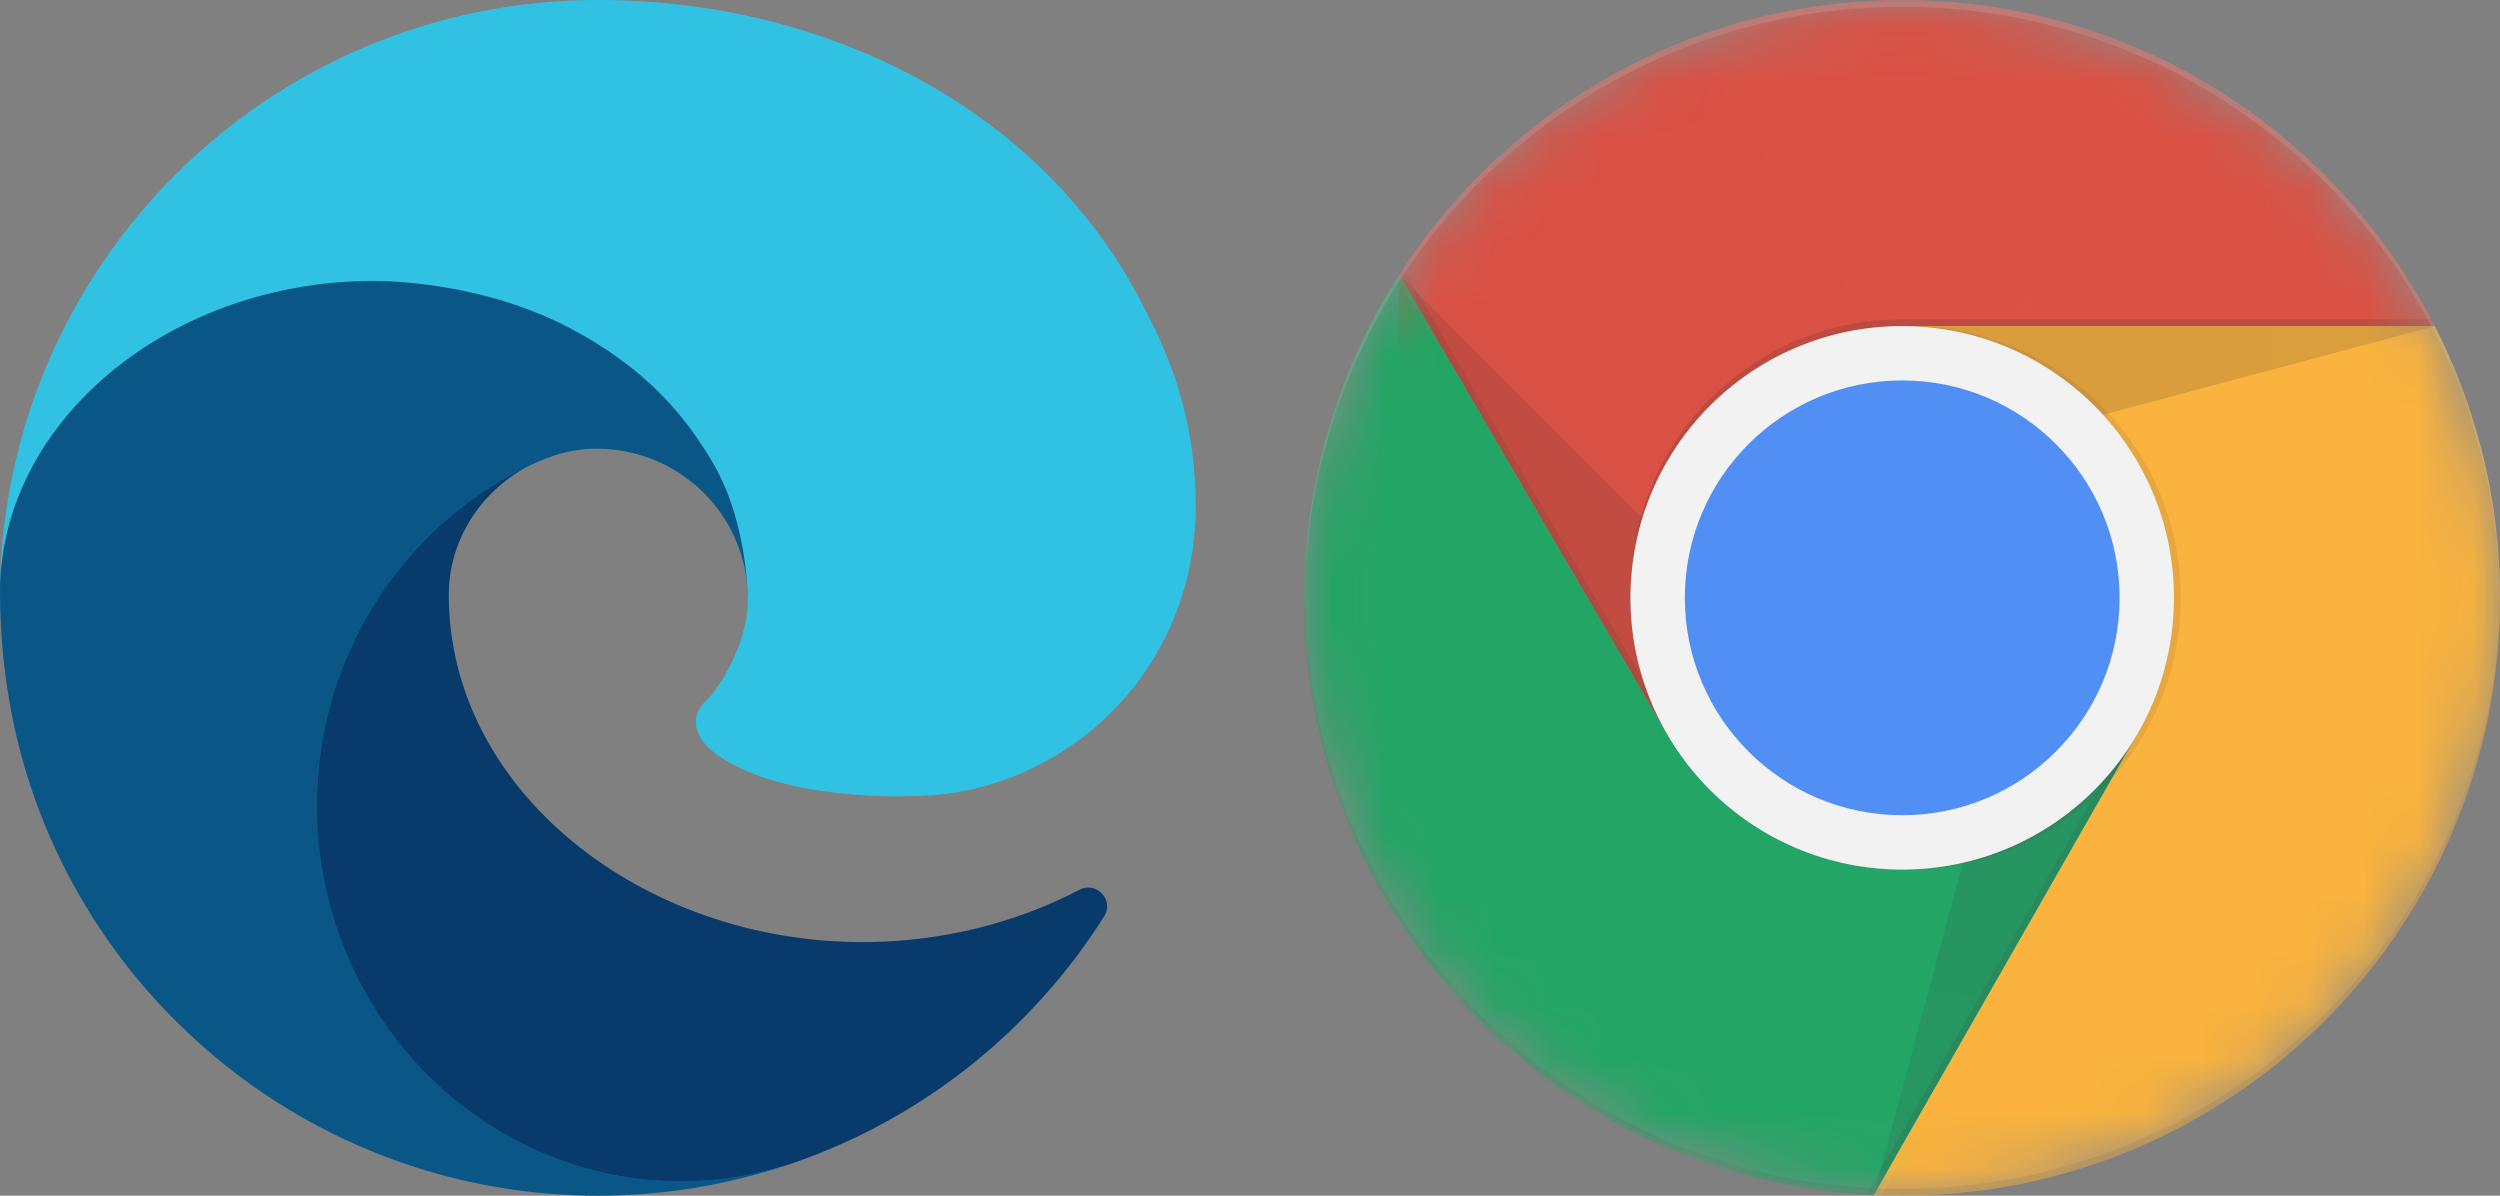 <svg width="46" height="22" viewBox="0 0 46 22" fill="none" xmlns="http://www.w3.org/2000/svg">
	<rect x="0" y="0" width="46" height="22" fill="#808080" stroke="none"/>
	<path d="M19.857 16.374C19.568 16.526 19.266 16.662 18.952 16.779C18.008 17.134 16.966 17.335 15.867 17.335C11.8 17.335 8.257 14.537 8.257 10.948C8.257 9.938 8.841 9.063 9.669 8.603C5.991 8.757 5.046 12.59 5.046 14.836C5.046 21.184 10.897 21.829 12.158 21.829C12.837 21.829 13.863 21.631 14.481 21.437C14.519 21.424 14.556 21.412 14.594 21.399C16.979 20.576 18.993 18.958 20.316 16.86C20.506 16.559 20.172 16.209 19.857 16.374Z" fill="url(#paint0_linear_1_10)" />
	<path opacity="0.35" d="M19.857 16.374C19.568 16.526 19.266 16.662 18.952 16.779C18.008 17.134 16.966 17.335 15.867 17.335C11.8 17.335 8.257 14.537 8.257 10.948C8.257 9.938 8.841 9.063 9.669 8.603C5.991 8.757 5.046 12.59 5.046 14.836C5.046 21.184 10.897 21.829 12.158 21.829C12.837 21.829 13.863 21.631 14.481 21.437C14.519 21.424 14.556 21.412 14.594 21.399C16.979 20.576 18.993 18.958 20.316 16.86C20.506 16.559 20.172 16.209 19.857 16.374Z" fill="url(#paint1_radial_1_10)" />
	<path d="M9.085 20.747C8.32 20.273 7.657 19.648 7.131 18.91C6.317 17.767 5.83 16.362 5.83 14.836C5.83 12.59 6.876 10.601 8.488 9.341C8.854 9.055 9.323 8.766 9.668 8.603C9.936 8.476 10.395 8.247 11.004 8.256C12.014 8.27 12.777 8.785 13.211 9.37C13.545 9.819 13.751 10.372 13.758 10.973C13.758 10.955 15.86 4.132 6.879 4.132C3.106 4.132 0 7.713 0 10.854C0 12.846 0.462 14.437 1.041 15.669C2.33 18.415 4.721 20.54 7.645 21.477C8.704 21.816 9.832 22 11.004 22C12.219 22 13.387 21.801 14.48 21.437C13.862 21.631 13.207 21.737 12.528 21.737C11.267 21.737 10.092 21.371 9.085 20.747Z" fill="url(#paint2_linear_1_10)" />
	<path opacity="0.41" d="M7.131 18.91C6.317 17.767 5.83 16.362 5.83 14.836C5.83 12.59 6.876 10.601 8.488 9.341C8.854 9.055 9.323 8.766 9.668 8.603C9.936 8.476 10.395 8.247 11.004 8.256C12.014 8.27 12.777 8.785 13.211 9.37C13.545 9.819 13.751 10.372 13.758 10.973C13.758 10.955 15.86 4.132 6.879 4.132C3.106 4.132 0 7.713 0 10.854C0 12.846 0.462 14.437 1.041 15.669C2.33 18.415 4.721 20.54 7.645 21.477C8.704 21.816 9.832 22 11.004 22C12.219 22 13.387 21.801 14.48 21.437C13.862 21.631 13.207 21.737 12.528 21.737C11.267 21.737 10.092 21.371 9.085 20.747C8.32 20.273 7.657 19.648 7.131 18.91Z" fill="url(#paint3_radial_1_10)" />
	<path d="M13.089 12.793C13.02 12.883 12.805 13.007 12.805 13.28C12.805 13.503 12.951 13.719 13.211 13.9C14.447 14.763 16.776 14.647 16.783 14.647C17.744 14.643 18.61 14.379 19.384 13.926C19.737 13.72 20.063 13.475 20.357 13.195C21.367 12.236 21.982 10.884 22 9.382C22.021 7.456 21.315 6.175 21.025 5.608C19.204 2.048 15.273 0 10.998 0C4.972 0 0.081 4.842 0 10.846C0.041 7.705 3.162 5.169 6.872 5.169C7.173 5.169 8.889 5.198 10.482 6.035C11.886 6.772 12.622 7.662 13.133 8.545C13.665 9.462 13.759 10.62 13.759 11.082C13.759 11.543 13.526 12.227 13.089 12.793Z" fill="url(#paint4_radial_1_10)" />
	<path d="M13.089 12.793C13.02 12.883 12.805 13.007 12.805 13.28C12.805 13.503 12.951 13.719 13.211 13.9C14.447 14.763 16.776 14.647 16.783 14.647C17.744 14.643 18.61 14.379 19.384 13.926C19.737 13.72 20.063 13.475 20.357 13.195C21.367 12.236 21.982 10.884 22 9.382C22.021 7.456 21.315 6.175 21.025 5.608C19.204 2.048 15.273 0 10.998 0C4.972 0 0.081 4.842 0 10.846C0.041 7.705 3.162 5.169 6.872 5.169C7.173 5.169 8.889 5.198 10.482 6.035C11.886 6.772 12.622 7.662 13.133 8.545C13.665 9.462 13.759 10.62 13.759 11.082C13.759 11.543 13.526 12.227 13.089 12.793Z" fill="url(#paint5_radial_1_10)" />
	<mask id="mask0_1_10" style="mask-type:luminance" maskUnits="userSpaceOnUse" x="24" y="0" width="22" height="22">
		<path d="M35 22C41.075 22 46 17.075 46 11C46 4.925 41.075 0 35 0C28.925 0 24 4.925 24 11C24 17.075 28.925 22 35 22Z" fill="white" />
	</mask>
	<g mask="url(#mask0_1_10)">
		<path d="M34.999 0C39.274 0 42.979 2.438 44.8 6L34.999 6C32.238 6 29.999 8.239 29.999 11C29.999 11.868 30.221 12.684 30.61 13.395L30.669 13.5H25.746L25.744 5.053C27.701 2.013 31.115 0 34.999 0Z" fill="#DB4437" />
		<path d="M34.999 0C39.274 0 42.979 2.438 44.8 6L34.999 6C32.238 6 29.999 8.239 29.999 11C29.999 11.868 30.221 12.684 30.61 13.395L30.669 13.5H25.746L25.744 5.053C27.701 2.013 31.115 0 34.999 0Z" fill="url(#paint6_linear_1_10)" />
		<path d="M30.789 13.456L25.81 4.918L25.738 5.043L30.68 13.518L30.789 13.456Z" fill="#3E2723" fill-opacity="0.15" />
		<path d="M25.745 5.056L30.219 9.53C30.076 9.995 29.999 10.488 29.999 11C29.999 11.868 30.22 12.684 30.609 13.395L25.745 5.056Z" fill="url(#paint7_radial_1_10)" />
		<path d="M25.744 5.054L30.668 13.5C31.538 14.992 33.15 16 35 16C36.764 16 38.313 15.082 39.202 13.7L39.325 13.5H39.332V13.625C38.461 15.119 36.85 16.125 35.001 16.125C33.235 16.125 31.687 15.207 30.797 13.825L30.675 13.625H30.67L25.705 5.114L25.744 5.054Z" fill="white" fill-opacity="0.1" />
	</g>
	<mask id="mask1_1_10" style="mask-type:luminance" maskUnits="userSpaceOnUse" x="24" y="0" width="22" height="22">
		<path d="M35 22C41.075 22 46 17.075 46 11C46 4.925 41.075 0 35 0C28.925 0 24 4.925 24 11C24 17.075 28.925 22 35 22Z" fill="white" />
	</mask>
	<g mask="url(#mask1_1_10)">
		<path d="M25.745 5.053L30.67 13.5C31.534 14.995 33.15 16 35 16C36.85 16 38.466 14.995 39.331 13.501L39.331 17.14L34.483 21.988C28.648 21.718 24 16.902 24 11C24 8.809 24.641 6.767 25.745 5.053Z" fill="#0F9D58" />
		<path d="M25.745 5.053L30.67 13.5C31.534 14.995 33.15 16 35 16C36.85 16 38.466 14.995 39.331 13.501L39.331 17.14L34.483 21.988C28.648 21.718 24 16.902 24 11C24 8.809 24.641 6.767 25.745 5.053Z" fill="url(#paint8_linear_1_10)" />
		<path d="M39.23 13.666L39.127 13.606L34.328 22H34.472L39.234 13.67L39.23 13.666Z" fill="#263238" fill-opacity="0.15" />
		<path d="M34.479 21.986L37.099 12.211L39.331 13.5L34.479 21.986Z" fill="url(#paint9_radial_1_10)" />
		<path d="M39.375 13.666C39.8 12.931 40.046 12.081 40.046 11.171C40.046 10.644 39.964 10.136 39.812 9.66C39.931 10.088 40 10.536 40 11.001C40 11.911 39.754 12.761 39.329 13.496L39.331 13.501L34.471 22.001H34.616L39.377 13.671L39.375 13.666Z" fill="white" fill-opacity="0.2" />
	</g>
	<mask id="mask2_1_10" style="mask-type:luminance" maskUnits="userSpaceOnUse" x="24" y="0" width="22" height="22">
		<path d="M35 22C41.075 22 46 17.075 46 11C46 4.925 41.075 0 35 0C28.925 0 24 4.925 24 11C24 17.075 28.925 22 35 22Z" fill="white" />
	</mask>
	<g mask="url(#mask2_1_10)">
		<path d="M44.8 5.999C45.567 7.499 46 9.199 46 11C46 17.075 41.075 22 35 22C34.826 22 34.652 21.996 34.48 21.988L39.331 13.5C39.757 12.764 40 11.91 40 11C40 8.239 37.762 6 35 6L44.8 5.999Z" fill="#FFCD40" />
		<path d="M44.8 5.999C45.567 7.499 46 9.199 46 11C46 17.075 41.075 22 35 22C34.826 22 34.652 21.996 34.48 21.988L39.331 13.5C39.757 12.764 40 11.91 40 11C40 8.239 37.762 6 35 6L44.8 5.999Z" fill="url(#paint10_linear_1_10)" />
		<path d="M35.001 6V8.619L44.801 6H35.001Z" fill="url(#paint11_radial_1_10)" />
		<path d="M35.001 5.875L44.736 5.875L44.801 5.999L35.001 6C32.318 6 30.129 8.113 30.006 10.765L30.001 11V10.875C30.001 8.193 32.113 6.003 34.765 5.88L35.001 5.875Z" fill="#3E2723" fill-opacity="0.2" />
		<path opacity="0.1" d="M35.125 6C35.104 6 35.084 6.003 35.063 6.004C37.795 6.038 40 8.26 40 11C40 13.74 37.795 15.963 35.063 15.996C35.084 15.996 35.104 16 35.125 16C37.886 16 40.125 13.761 40.125 11C40.125 8.239 37.886 6 35.125 6Z" fill="#3E2723" />
	</g>
	<mask id="mask3_1_10" style="mask-type:luminance" maskUnits="userSpaceOnUse" x="24" y="0" width="22" height="22">
		<path d="M35 22C41.075 22 46 17.075 46 11C46 4.925 41.075 0 35 0C28.925 0 24 4.925 24 11C24 17.075 28.925 22 35 22Z" fill="white" />
	</mask>
	<g mask="url(#mask3_1_10)">
		<path d="M35.001 16C37.762 16 40.001 13.761 40.001 11C40.001 8.239 37.762 6 35.001 6C32.239 6 30.001 8.239 30.001 11C30.001 13.761 32.239 16 35.001 16Z" fill="#F1F1F1" />
		<path d="M35.001 15C37.21 15 39.001 13.209 39.001 11C39.001 8.791 37.21 7 35.001 7C32.792 7 31.001 8.791 31.001 11C31.001 13.209 32.792 15 35.001 15Z" fill="#4285F4" />
	</g>
	<mask id="mask4_1_10" style="mask-type:luminance" maskUnits="userSpaceOnUse" x="24" y="0" width="22" height="22">
		<path d="M35 22C41.075 22 46 17.075 46 11C46 4.925 41.075 0 35 0C28.925 0 24 4.925 24 11C24 17.075 28.925 22 35 22Z" fill="white" />
	</mask>
	<g mask="url(#mask4_1_10)">
		<path d="M35 0.125C41.054 0.125 45.965 5.016 45.999 11.062C45.999 11.041 46 11.021 46 11C46 4.925 41.075 0 35 0C28.925 0 24 4.925 24 11C24 11.021 24.001 11.041 24.001 11.062C24.035 5.016 28.946 0.125 35 0.125Z" fill="white" fill-opacity="0.2" />
	</g>
	<mask id="mask5_1_10" style="mask-type:luminance" maskUnits="userSpaceOnUse" x="24" y="0" width="22" height="22">
		<path d="M35 22C41.075 22 46 17.075 46 11C46 4.925 41.075 0 35 0C28.925 0 24 4.925 24 11C24 17.075 28.925 22 35 22Z" fill="white" />
	</mask>
	<g mask="url(#mask5_1_10)">
		<path d="M35 21.875C41.054 21.875 45.965 16.984 45.999 10.938C45.999 10.959 46 10.979 46 11C46 17.075 41.075 22 35 22C28.925 22 24 17.075 24 11C24 10.979 24.001 10.959 24.001 10.938C24.035 16.984 28.946 21.875 35 21.875Z" fill="#3E2723" fill-opacity="0.15" />
	</g>
	<path d="M35 22C41.075 22 46 17.075 46 11C46 4.925 41.075 0 35 0C28.925 0 24 4.925 24 11C24 17.075 28.925 22 35 22Z" fill="url(#paint12_radial_1_10)" />
	<defs>
		<linearGradient id="paint0_linear_1_10" x1="5.045" y1="669.911" x2="1537.65" y2="669.911" gradientUnits="userSpaceOnUse">
			<stop stop-color="#0C59A4" />
			<stop offset="1" stop-color="#114A8B" />
		</linearGradient>
		<radialGradient id="paint1_radial_1_10" cx="0" cy="0" r="1" gradientUnits="userSpaceOnUse" gradientTransform="translate(1927.32 1957.68) rotate(174.528) scale(1092.36 1089.82)">
			<stop stop-opacity="0" />
			<stop offset="0.46" stop-opacity="0.53" />
			<stop offset="1" />
		</radialGradient>
		<linearGradient id="paint2_linear_1_10" x1="977.828" y1="447.588" x2="297.503" y2="1188.62" gradientUnits="userSpaceOnUse">
			<stop stop-color="#1B9DE2" />
			<stop offset="0.162" stop-color="#1595DF" />
			<stop offset="0.667" stop-color="#0680D7" />
			<stop offset="1" stop-color="#0078D4" />
		</linearGradient>
		<radialGradient id="paint3_radial_1_10" cx="0" cy="0" r="1" gradientUnits="userSpaceOnUse" gradientTransform="translate(-133.498 -882.169) rotate(90.576) scale(973.697 1482.58)">
			<stop stop-opacity="0" />
			<stop offset="0.354" stop-opacity="0.5" />
			<stop offset="1" />
		</radialGradient>
		<radialGradient id="paint4_radial_1_10" cx="0" cy="0" r="1" gradientUnits="userSpaceOnUse" gradientTransform="translate(-149.304 396.199) rotate(45.264) scale(2877.52 2069.57)">
			<stop stop-color="#35C1F1" />
			<stop offset="0.111" stop-color="#34C1ED" />
			<stop offset="0.232" stop-color="#2FC2DF" />
			<stop offset="0.314" stop-color="#2BC3D2" />
			<stop offset="1" stop-color="#36C752" />
		</radialGradient>
		<radialGradient id="paint5_radial_1_10" cx="0" cy="0" r="1" gradientUnits="userSpaceOnUse" gradientTransform="translate(-1493.07 444.479) rotate(82.598) scale(1825.11 826.392)">
			<stop stop-color="#66EB6E" />
			<stop offset="1" stop-color="#66EB6E" stop-opacity="0" />
		</radialGradient>
		<linearGradient id="paint6_linear_1_10" x1="112.384" y1="716.002" x2="570.546" y2="431.548" gradientUnits="userSpaceOnUse">
			<stop stop-color="#A52714" stop-opacity="0.6" />
			<stop offset="0.66" stop-color="#A52714" stop-opacity="0" />
		</linearGradient>
		<radialGradient id="paint7_radial_1_10" cx="0" cy="0" r="1" gradientUnits="userSpaceOnUse" gradientTransform="translate(24.98 -119.737) scale(663.043 663.043)">
			<stop stop-color="#3E2723" stop-opacity="0.2" />
			<stop offset="1" stop-color="#3E2723" stop-opacity="0" />
		</radialGradient>
		<linearGradient id="paint8_linear_1_10" x1="1139.34" y1="1491.58" x2="605.902" y2="1226.18" gradientUnits="userSpaceOnUse">
			<stop stop-color="#055524" stop-opacity="0.4" />
			<stop offset="0.33" stop-color="#055524" stop-opacity="0" />
		</linearGradient>
		<radialGradient id="paint9_radial_1_10" cx="0" cy="0" r="1" gradientUnits="userSpaceOnUse" gradientTransform="translate(84.606 -224.691) scale(1098.37 1098.37)">
			<stop stop-color="#263238" stop-opacity="0.2" />
			<stop offset="1" stop-color="#263238" stop-opacity="0" />
		</radialGradient>
		<linearGradient id="paint10_linear_1_10" x1="556.705" y1="-71.456" x2="731.552" y2="694.791" gradientUnits="userSpaceOnUse">
			<stop stop-color="#EA6100" stop-opacity="0.3" />
			<stop offset="0.66" stop-color="#EA6100" stop-opacity="0" />
		</linearGradient>
		<radialGradient id="paint11_radial_1_10" cx="0" cy="0" r="1" gradientUnits="userSpaceOnUse" gradientTransform="translate(-71.807 5.35) scale(1050.97 1050.97)">
			<stop stop-color="#3E2723" stop-opacity="0.2" />
			<stop offset="1" stop-color="#3E2723" stop-opacity="0" />
		</radialGradient>
		<radialGradient id="paint12_radial_1_10" cx="0" cy="0" r="1" gradientUnits="userSpaceOnUse" gradientTransform="translate(352.575 300.175) scale(2209.38)">
			<stop stop-color="white" stop-opacity="0.1" />
			<stop offset="1" stop-color="white" stop-opacity="0" />
		</radialGradient>
	</defs>
</svg>
